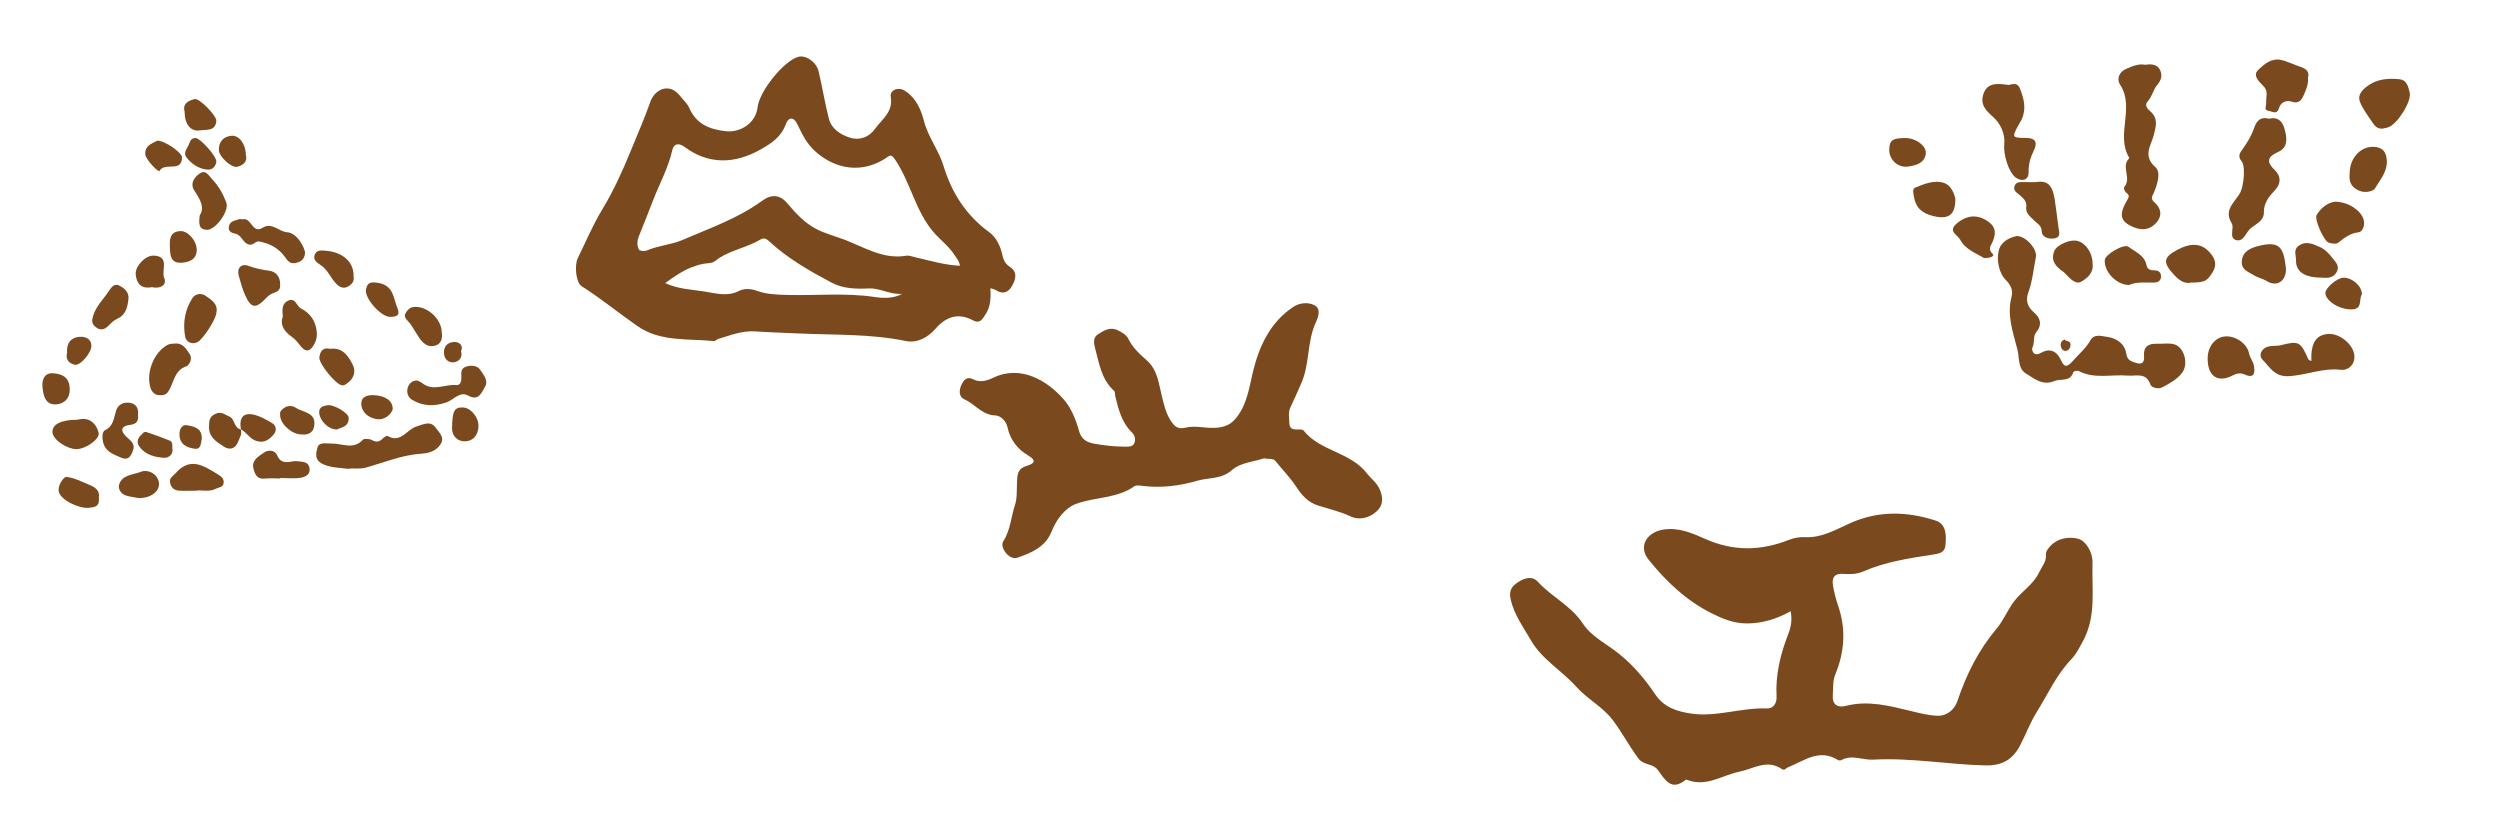 <?xml version="1.0" encoding="iso-8859-1"?>
<!-- Generator: Adobe Illustrator 16.0.0, SVG Export Plug-In . SVG Version: 6.00 Build 0)  -->
<!DOCTYPE svg PUBLIC "-//W3C//DTD SVG 1.1//EN" "http://www.w3.org/Graphics/SVG/1.1/DTD/svg11.dtd">
<svg version="1.1" id="Layer_1" xmlns="http://www.w3.org/2000/svg" xmlns:xlink="http://www.w3.org/1999/xlink" x="0px" y="0px"
	 width="401.468px" height="132.833px" viewBox="0 0 401.468 132.833" style="enable-background:new 0 0 401.468 132.833;"
	 xml:space="preserve">
<g>
	<g>
		<path style="fill:none;" d="M200.733,132.297c-66.142,0-132.284-0.006-198.426,0.036c-1.475,0.002-1.809-0.331-1.807-1.807
			C0.546,87.722,0.545,44.916,0.5,2.11C0.499,0.764,0.764,0.5,2.111,0.5c132.415,0.04,264.831,0.04,397.246,0
			c1.346,0,1.612,0.263,1.611,1.61c-0.046,42.871-0.046,85.742,0,128.612c0.001,1.347-0.265,1.612-1.611,1.611
			C333.149,132.291,266.941,132.297,200.733,132.297z M38.686,68.966c-1.166-0.21-0.917-1.695-1.896-2.094
			c-0.732-0.299-1.276-0.891-2.285-0.369c-0.936,0.485-0.896,1.105-0.94,1.888c-0.101,1.768,1.158,2.539,2.38,3.33
			c1.06,0.688,1.913,0.217,2.285-0.773c0.228-0.607,0.717-1.271,0.413-2.027c0.927,0.449,1.396,1.471,2.404,1.848
			c1.344,0.502,2.256-0.188,2.978-1.1c0.391-0.494,0.383-1.302-0.303-1.705c-0.865-0.508-1.759-1.042-2.713-1.308
			C39.135,66.133,38.352,66.972,38.686,68.966z M287.557,98.159c0.271,1.412,0.048,2.558-0.376,3.64
			c-1.271,3.242-2.076,6.56-1.889,10.072c0.059,1.098-0.541,1.939-1.568,1.897c-4.093-0.165-8.062,1.423-12.165,0.817
			c-2.271-0.335-4.333-0.982-5.76-3.101c-1.624-2.41-3.464-4.609-5.807-6.497c-1.964-1.582-4.416-2.738-5.826-4.879
			c-1.876-2.851-4.989-4.255-7.204-6.687c-0.931-1.021-2.224-0.574-3.194,0.072c-0.875,0.583-1.511,1.232-1.182,2.714
			c0.556,2.513,2.04,4.476,3.24,6.577c1.771,3.103,5.006,4.909,7.344,7.529c1.759,1.971,4.193,3.174,5.799,5.292
			c1.501,1.98,2.65,4.192,4.143,6.192c0.84,1.126,2.294,0.77,3.079,1.802c1.136,1.49,2.123,3.564,4.519,1.622
			c0.04-0.032,0.136-0.023,0.192-0.001c3.073,1.236,5.634-0.737,8.427-1.302c2.229-0.45,4.432-2.05,6.798-0.435
			c0.474,0.323,0.662-0.132,0.991-0.263c2.574-1.019,5.01-3.063,8.02-1.179c0.143,0.089,0.427,0.092,0.576,0.01
			c1.702-0.925,3.415,0.026,5.076-0.066c6.071-0.339,12.044,0.791,18.078,0.927c2.634,0.06,4.332-0.954,5.486-3.126
			c0.941-1.772,1.633-3.689,2.688-5.386c1.804-2.903,3.2-6.061,5.637-8.596c0.702-0.731,1.275-1.851,1.82-2.856
			c2.17-4.005,1.403-8.321,1.531-12.545c0.054-1.771-1.084-3.542-2.256-3.876c-1.384-0.394-3.444-0.185-4.702,1.375
			c-0.298,0.369-0.56,0.688-0.518,1.198c0.092,1.104-0.668,1.889-1.092,2.803c-0.907,1.962-2.825,3.043-4.079,4.733
			c-1.032,1.393-1.668,3.022-2.752,4.308c-2.91,3.454-4.856,7.359-6.287,11.609c-0.453,1.346-1.64,2.446-3.213,2.386
			c-1.444-0.055-2.889-0.428-4.307-0.771c-3.43-0.832-6.822-1.739-10.413-0.815c-1.147,0.295-2.194-0.05-2.086-1.678
			c0.078-1.153-0.035-2.315,0.422-3.428c1.492-3.637,1.716-7.317,0.404-11.07c-0.354-1.014-0.606-2.074-0.793-3.133
			c-0.221-1.259,0.193-2.001,1.677-1.891c1.078,0.08,2.143,0.064,3.223-0.405c3.517-1.532,7.297-2.101,11.052-2.679
			c1.066-0.165,1.984-0.274,2.104-1.5c0.154-1.575,0.162-3.417-1.579-3.976c-4.578-1.472-9.136-1.639-13.733,0.422
			c-2.269,1.017-4.561,2.383-7.22,2.239c-0.937-0.05-1.819,0.132-2.634,0.451c-4.521,1.776-8.888,1.847-13.449-0.181
			c-2.003-0.892-4.183-1.87-6.677-1.485c-2.674,0.413-4.075,2.709-2.399,4.799c2.801,3.494,6.031,6.576,10.099,8.621
			c1.818,0.914,3.618,1.674,5.793,1.651C283.141,100.088,285.359,99.37,287.557,98.159z M159.051,46.287
			c0.344,0.113,0.621,0.145,0.829,0.282c1.1,0.721,1.997,0.468,2.616-0.612c0.609-1.064,0.959-2.251-0.302-3.081
			c-0.777-0.51-1.061-1.13-1.243-1.978c-0.299-1.395-0.994-2.805-2.056-3.577c-3.737-2.72-6.064-6.342-7.372-10.657
			c-0.769-2.54-2.476-4.626-3.146-7.22c-0.481-1.864-1.274-3.697-3.013-4.835c-1.191-0.78-2.492-0.054-2.327,0.907
			c0.43,2.497-1.408,3.607-2.512,5.168c-0.994,1.405-2.565,1.911-4.086,1.413c-1.431-0.469-2.898-1.373-3.323-3
			c-0.655-2.511-1.052-5.088-1.652-7.614c-0.373-1.571-2.121-2.718-3.329-2.34c-2.381,0.746-6.183,5.543-6.47,8.05
			c-0.304,2.64-2.824,4.142-5.131,3.875c-2.687-0.31-4.735-1.167-5.866-3.768c-0.296-0.682-0.927-1.218-1.396-1.827
			c-1.79-2.326-4.134-1.116-4.833,0.87c-0.962,2.73-2.12,5.36-3.211,8.03c-1.315,3.219-2.735,6.331-4.543,9.311
			c-1.494,2.461-2.608,5.153-3.89,7.743c-0.588,1.189-0.295,3.961,0.587,4.521c3.131,1.985,5.99,4.351,9.028,6.451
			c3.646,2.519,8.078,1.96,12.235,2.373c0.211,0.021,0.437-0.26,0.675-0.332c1.952-0.591,3.845-1.365,5.973-1.22
			c2.327,0.158,4.665,0.223,6.991,0.331c5.731,0.265,11.475,0.038,17.158,1.21c1.821,0.376,3.529-0.528,4.774-1.957
			c1.707-1.96,3.662-2.626,6.045-1.351c1.127,0.604,1.511-0.25,1.973-0.923C159.106,49.261,159.122,47.79,159.051,46.287z
			 M203.006,73.598c0.754,0.208,1.377-0.11,1.845,0.478c1.1,1.377,2.359,2.646,3.317,4.112c0.909,1.393,1.887,2.5,3.538,3.011
			c1.746,0.539,3.524,0.963,5.211,1.743c1.455,0.674,3.018,0.199,4.143-0.814c1.065-0.959,1.128-2.225,0.442-3.662
			c-0.495-1.04-1.354-1.609-1.971-2.416c-2.659-3.481-7.554-3.554-10.216-6.934c-0.066-0.086-0.232-0.116-0.357-0.129
			c-0.791-0.08-1.867,0.276-1.907-1.048c-0.024-0.831-0.213-1.689,0.166-2.508c0.608-1.313,1.215-2.629,1.787-3.958
			c1.337-3.104,0.867-6.636,2.317-9.731c0.408-0.871,0.846-2.172-0.254-2.732c-1.015-0.517-2.372-0.388-3.396,0.29
			c-3.672,2.431-5.435,6.257-6.425,10.248c-0.657,2.651-0.924,5.298-2.707,7.536c-0.777,0.976-1.558,1.391-2.824,1.573
			c-1.804,0.261-3.578-0.396-5.296,0.016c-1.155,0.277-1.698-0.062-2.306-0.942c-0.854-1.238-1.174-2.647-1.523-4.043
			c-0.515-2.058-0.689-4.261-2.404-5.786c-1.167-1.038-2.303-2.044-3.003-3.504c-0.286-0.597-0.958-0.99-1.623-1.326
			c-1.276-0.645-2.289,0.003-3.225,0.608c-0.807,0.522-0.733,1.311-0.46,2.322c0.659,2.434,1.001,4.942,3.021,6.761
			c0.187,0.169,0.132,0.598,0.206,0.902c0.509,2.096,1.042,4.193,2.651,5.771c0.492,0.481,0.613,1.022,0.449,1.595
			c-0.197,0.688-0.819,0.706-1.437,0.706c-1.718,0-3.378-0.185-5.089-0.486c-1.59-0.279-2.135-1.099-2.398-2.038
			c-0.544-1.938-1.284-3.768-2.594-5.226c-2.55-2.838-6.767-5.442-11.167-3.326c-0.942,0.454-2.116,0.833-3.176,0.277
			c-1.133-0.595-1.631,0.187-1.959,0.895c-0.361,0.779-0.484,1.853,0.491,2.299c1.705,0.777,2.846,2.537,5.016,2.593
			c0.751,0.02,1.675,0.836,1.902,1.905c0.419,1.974,1.615,3.523,3.263,4.483c1.745,1.016,0.673,1.433-0.226,1.718
			c-1.155,0.367-1.424,1.049-1.492,2.146c-0.084,1.369,0.023,3.033-0.318,4.034c-0.659,1.933-0.732,4.087-1.896,5.895
			c-0.667,1.037,0.985,3.083,2.2,2.672c2.271-0.769,4.548-1.706,5.549-4.225c0.777-1.953,2.154-3.767,3.92-4.428
			c3.028-1.134,6.53-0.831,9.362-2.828c0.313-0.221,0.902-0.121,1.35-0.065c3,0.373,5.948-0.006,8.805-0.84
			c1.839-0.537,3.825-0.182,5.567-1.734C199.175,74.297,201.369,74.145,203.006,73.598z M323.862,37.898
			c-0.827,0.18-1.782,0.537-2.466,1.413c-0.93,1.191-0.682,4.253,0.658,5.59c0.834,0.832,1.26,1.708,0.976,2.763
			c-0.801,2.981,0.272,5.798,0.961,8.545c0.306,1.22,0.03,3.002,1.365,3.787c1.348,0.792,2.603,2.003,4.56,1.191
			c1.037-0.43,2.518,0.221,3.04-1.426c0.046-0.145,0.652-0.29,0.863-0.178c2.521,1.325,5.23,0.515,7.843,0.737
			c1.363,0.115,2.982-0.588,3.679,1.468c0.143,0.423,1.205,0.796,1.927,0.4c1.175-0.646,2.404-1.272,3.205-2.395
			c0.966-1.354,0.311-3.96-1.221-4.466c-0.89-0.294-1.943-0.081-2.923-0.121c-1.363-0.057-2.141,0.522-2.024,1.944
			c0.107,1.314-0.519,1.408-1.526,1.059c-0.722-0.249-1.184-0.459-1.338-1.468c-0.244-1.582-1.604-2.463-3.143-2.654
			c-0.861-0.106-1.979-0.54-2.634,0.617c-0.727,1.286-1.882,2.208-2.812,3.288c-1.207,1.399-1.533,0.563-1.949-0.281
			c-0.732-1.487-1.875-1.772-3.151-1.046c-1.296,0.736-1.527-0.583-1.372-0.866c0.442-0.811-0.003-1.731,0.689-2.554
			c0.751-0.893,0.775-2.025-0.391-3.026c-0.891-0.764-1.515-1.739-0.954-3.253c0.667-1.8,0.841-3.785,1.212-5.692
			C327.177,40.029,325.386,37.928,323.862,37.898z M344.513,10.401c-1.084-0.205-2.079,0.224-3.082,0.661
			c-1.199,0.524-1.521,1.697-0.977,2.524c2.436,3.708-0.749,8.047,1.461,11.723c0.023,0.037-0.011,0.138-0.05,0.179
			c-1.261,1.322,0.442,3.101-0.691,4.477c-0.201,0.245-0.021,0.751,0.346,1.03c0.564,0.427,0.29,0.765-0.007,1.287
			c-1.303,2.285-1.009,3.375,1.277,4.264c1.223,0.476,2.486,0.379,3.516-0.808c1.056-1.217,0.597-2.41-0.241-3.154
			c-0.82-0.729-0.453-0.977-0.158-1.689c0.54-1.305,1.163-3.24,0.219-4.057c-2.095-1.812-0.648-3.558-0.258-5.125
			c0.374-1.501,0.737-2.674-0.53-3.813c-0.506-0.454-1.021-0.97-0.415-1.646c0.705-0.784,0.865-1.877,1.514-2.633
			c0.643-0.75,0.826-1.512,0.474-2.313C346.474,10.32,345.52,10.252,344.513,10.401z M364.345,19.064
			c-1.255-0.365-1.953,0.292-2.326,1.397c-0.431,1.277-1.104,2.396-1.886,3.491c-0.347,0.486-0.872,1.116-0.192,1.907
			c0.735,0.855,0.338,3.974-0.136,4.961c-0.749,1.559-2.812,2.772-1.43,5.019c0.497,0.809-0.548,2.395,0.759,2.729
			c1.182,0.302,1.529-1.296,2.344-1.946c0.864-0.69,2.09-1.16,2.073-2.54c-0.017-1.43,0.781-2.491,1.657-3.396
			c1.192-1.233,1.084-2.427,0.029-3.441c-1.471-1.414-0.901-2.159,0.594-2.835c1.511-0.683,1.444-1.983,1.154-3.263
			C366.682,19.812,366.102,18.66,364.345,19.064z M55.857,75.288c0.968-0.148,1.925,0.08,2.906-0.196
			c2.96-0.831,5.815-2.044,8.958-2.237c1.102-0.068,2.33-0.404,3.037-1.527c0.707-1.124-0.255-1.854-0.732-2.567
			c-0.87-1.301-2.057-0.601-3.192-0.251c-1.528,0.47-2.471,2.727-4.577,1.506c-0.146-0.085-0.6,0.207-0.811,0.421
			c-0.531,0.542-1.005,0.62-1.711,0.236c-0.402-0.218-1.253-0.283-1.483-0.033c-1.516,1.652-3.359,0.546-5.002,0.591
			c-0.931,0.025-2.03-0.307-2.272,0.671c-0.226,0.911-0.598,2.089,1.177,2.759C53.449,75.148,54.629,75.102,55.857,75.288z
			 M322.308,13.605c-1.802-0.246-3.243-0.24-3.802,1.516c-0.53,1.668,0.353,2.592,1.597,3.691c1.152,1.019,1.945,2.724,1.756,4.392
			c-0.168,1.482,0.662,4.502,1.888,5.344c1.021,0.702,2.049,0.323,2.021-0.875c-0.03-1.265,0.275-2.36,0.821-3.465
			c0.623-1.259,0.397-2.041-1.246-2.056c-2.285-0.021-2.285-0.072-1.145-2.173c0.15-0.277,0.338-0.536,0.467-0.822
			c0.775-1.715,0.357-3.355-0.313-4.986C323.836,12.919,322.749,13.825,322.308,13.605z M371.171,57.985
			c-0.184-0.103-0.426-0.152-0.481-0.281c-1.239-2.861-1.54-3.002-4.433-2.266c-0.616,0.158-1.299,0.051-1.923,0.192
			c-1.228,0.277-1.67,1.469-0.997,2.138c1.114,1.107,1.87,2.727,4.084,2.642c2.877-0.11,5.562-1.386,8.514-1.022
			c1.07,0.132,2.206-0.741,2.155-2.162c-0.067-1.886-2.4-3.784-4.301-3.591C371.868,53.83,371.082,55.116,371.171,57.985z
			 M370.635,12.488c0.255-0.896-0.215-1.428-1.15-1.731c-1.077-0.349-2.104-0.89-3.2-1.132c-1.553-0.343-2.759,0.742-3.679,1.644
			c-0.912,0.895,0.24,1.904,0.896,2.583c0.833,0.861,0.344,1.798,0.417,2.684c0.042,0.518-0.476,1.161,0.47,1.287
			c0.576,0.077,1.256,0.684,1.611-0.508c0.241-0.811,1.076-1.319,2.053-0.979c0.904,0.315,1.456-0.1,1.792-0.837
			C370.259,14.583,370.719,13.662,370.635,12.488z M382.698,20.642c0.308-0.077,0.627-0.123,0.92-0.237
			c1.408-0.552,3.729-4.173,3.341-5.579c-0.22-0.795-0.362-1.963-1.645-2.1c-1.703-0.182-3.438-0.042-4.817,0.879
			c-0.803,0.536-2.049,1.458-1.501,2.79c0.496,1.204,1.32,2.282,2.058,3.375C381.42,20.312,381.915,20.771,382.698,20.642z
			 M66.974,61.104c-0.825-0.004-1.291,0.53-1.484,1.12c-0.25,0.764,0.014,1.591,0.72,2.004c1.737,1.014,3.488,1.064,5.474,0.393
			c1.146-0.387,2.15-1.837,3.471-1.107c1.754,0.968,2.16-0.481,2.714-1.372c0.644-1.035-0.261-2.002-0.781-2.788
			c-0.359-0.542-1.226-0.755-2.095-0.521c-1.122,0.301-0.901,1.103-0.899,1.845c0.001,0.59-0.218,1.219-0.77,1.16
			c-1.843-0.195-3.776,1.108-5.541-0.33C67.544,61.314,67.221,61.224,66.974,61.104z M326.829,29.249
			c-0.784,0-1.242,0.006-1.7-0.001c-0.65-0.01-1.391-0.111-1.636,0.685c-0.201,0.655,0.293,0.943,0.787,1.35
			c0.528,0.435,1.24,1.028,1.114,1.884c-0.165,1.129,0.671,1.611,1.277,2.255c0.486,0.515,1.175,0.73,1.203,1.752
			c0.023,0.848,0.995,1.264,1.969,1.123c1.169-0.169,0.819-1.075,0.732-1.699c-0.217-1.556-0.39-3.146-0.632-4.676
			C329.552,29.448,328.569,28.967,326.829,29.249z M354.519,57.569c0.001,2.858,1.624,3.971,4.024,2.722
			c0.673-0.351,1.231-0.458,1.98-0.129c1.577,0.692,1.603-0.422,1.422-1.458c-0.117-0.667-0.628-1.207-0.769-1.93
			c-0.313-1.622-2.218-2.901-3.881-2.745C355.695,54.179,354.519,55.68,354.519,57.569z M351.924,45.375
			c2.215,0.001,2.573-0.298,3.435-1.737c0.891-1.484-0.021-2.66-0.811-3.414c-1.358-1.298-3.091-1.056-4.76-0.18
			c-2.437,1.279-2.543,2.086-0.576,4.186C350.037,45.11,350.885,45.615,351.924,45.375z M48.964,40.381
			c-0.416-1.508-1.624-2.999-2.808-3.077c-1.396-0.091-2.478-1.677-3.973-0.733c-1.702,1.075-1.811-1.779-3.27-1.345
			c-0.107,0.032-0.266-0.098-0.369-0.062c-0.705,0.243-1.623,0.282-1.787,1.208c-0.147,0.83,0.439,1.035,1.179,1.198
			c0.43,0.095,0.805,0.618,1.118,1.017c0.511,0.65,1.129,0.977,1.815,0.449c0.587-0.451,0.975-0.21,1.568-0.057
			c1.539,0.398,2.71,1.352,3.506,2.546c0.619,0.93,1.293,0.809,1.943,0.593C48.557,41.896,49.067,41.295,48.964,40.381z
			 M374.999,32.386c-1.072,0.121-2.252,0.898-2.97,2.136c-0.429,0.738,1.196,4.218,1.938,4.445c0.473,0.146,1.189,0.267,1.501,0.022
			c1.008-0.791,1.914-1.533,3.315-1.695c0.587-0.068,1.086-1.117,0.764-2.098C379.086,33.793,377.18,32.432,374.999,32.386z
			 M341.895,45.771c1.167-0.544,2.599-0.38,4.012-0.394c0.589-0.006,1.039-0.223,1.113-0.832c0.087-0.707-0.291-1.125-1.009-1.126
			c-0.644-0.001-1.168-0.125-1.314-0.85c-0.323-1.592-1.791-2.108-2.873-2.931c-0.741-0.564-3.752,1.206-3.821,2.116
			C337.863,43.603,339.826,45.735,341.895,45.771z M28.095,55.163c-0.38,0.059-0.808,0.025-1.132,0.192
			c-2.222,1.139-3.576,4.488-2.793,6.929c0.201,0.626,0.641,1.147,1.386,1.172c0.616,0.021,1.094,0.047,1.557-0.716
			c0.825-1.361,0.892-3.322,2.872-3.936c0.23-0.071,1.054-1.063,0.469-1.95C29.873,55.973,29.365,55.077,28.095,55.163z
			 M377.331,27.794c-0.095,1.035-0.054,2.098,1.423,2.788c1.113,0.521,2.397,0.098,2.641-0.323c0.824-1.421,2.06-2.708,1.886-4.651
			c-0.146-1.651-1.166-2.064-2.379-2.023C378.905,23.654,377.334,25.542,377.331,27.794z M367.104,43.203
			c-0.371-3.306-0.846-4.68-4.6-3.652c-1.013,0.277-2.356,0.772-2.492,2.33c-0.128,1.471,1.027,1.748,1.935,2.322
			c0.645,0.409,1.387,0.516,2.06,0.931C365.646,46.147,367.106,45.152,367.104,43.203z M32.078,34.569
			c-0.167,1.373-0.188,2.251,1.097,2.342c1.398,0.1,3.685-3.027,3.168-4.386c-0.524-1.379-1.238-2.672-2.27-3.731
			c-0.532-0.546-1.012-1.649-2.043-0.908c-0.918,0.659-1.545,1.641-0.791,2.771C32.154,32.027,32.911,33.353,32.078,34.569z
			 M22.161,66.599c0.137-0.998-0.318-1.749-1.237-1.9c-0.972-0.16-1.924,0.143-2.287,1.268c-0.375,1.165-0.388,2.477-1.792,3.131
			c-0.334,0.155-0.479,0.897-0.343,1.659c0.311,1.741,1.547,2.11,2.812,2.688c1.332,0.608,1.727-0.198,2.065-1.19
			c0.374-1.095-0.604-1.622-1.131-2.156c-1.142-1.159-0.528-1.727,0.57-1.856C21.98,68.104,22.264,67.59,22.161,66.599z
			 M336.033,42.25c0.005-1.56-1.039-3.15-2.326-3.542c-1.165-0.354-3.413,0.542-3.841,1.668c-0.585,1.54,0.336,2.5,1.513,3.298
			c0.158,0.107,0.279,0.272,0.417,0.411c0.68,0.685,1.525,1.648,2.411,1.152C335.21,44.677,336.28,43.761,336.033,42.25z
			 M318.615,41.448c1.312-0.023,1.714-0.382,1.334-0.735c-0.743-0.693-0.214-1.325,0.004-1.812c0.562-1.262,0.642-2.336-0.555-3.234
			c-1.744-1.309-3.555-1.168-5.193,0.247c-1.456,1.256,0.156,1.793,0.561,2.555C315.654,40.143,317.416,40.677,318.615,41.448z
			 M313.998,31.858c-0.191-0.784-0.663-2.09-1.82-2.482c-1.552-0.526-3.165,0.164-4.642,0.76c-0.467,0.188-0.269,0.983-0.183,1.469
			c0.313,1.783,1.308,2.669,3.196,3.112C312.81,35.247,314.056,34.631,313.998,31.858z M34.755,50.16
			c0.288-1.407-0.893-2.05-1.776-2.68c-0.561-0.399-1.568-0.402-2.09,0.408c-1.224,1.901-1.554,4.039-1.149,6.205
			c0.134,0.718,0.96,1.304,1.945,0.864C32.555,54.568,34.766,51.181,34.755,50.16z M45.42,50.839
			c-0.527,1.362,0.28,2.439,1.454,3.267c0.53,0.374,0.908,0.823,1.275,1.314c0.943,1.264,1.675,1.084,2.375-0.259
			c0.352-0.675,0.421-1.34,0.325-2.044c-0.225-1.64-1.006-2.804-2.557-3.612c-0.664-0.346-0.819-1.74-2-1.236
			C45.292,48.696,45.288,49.679,45.42,50.839z M44.986,45.761c0.063-1.33-0.695-2.144-1.742-2.287
			c-1.151-0.157-2.215-0.357-3.321-0.774c-1.235-0.466-1.926,0.426-1.579,1.608c0.296,1.008,0.568,2.064,0.983,3.008
			c1.011,2.295,1.763,2.318,3.489,0.462c0.334-0.359,0.819-0.641,1.288-0.796C44.786,46.755,45.024,46.337,44.986,45.761z
			 M372.844,44.588c0.72,0.033,1.821,0.206,2.424-0.959c0.497-0.959-0.267-1.616-0.732-2.226c-0.529-0.692-1.218-1.408-1.996-1.729
			c-1.001-0.415-2.082-1.042-3.288-0.286c-1.053,0.662-0.519,1.62-0.538,2.417C368.67,43.625,370.07,44.585,372.844,44.588z
			 M31.424,78.802c0.946-0.172,2.106,0.271,3.244-0.317c0.501-0.259,1.177-0.202,1.248-0.945c0.075-0.781-0.542-1.133-1.088-1.462
			c-2.179-1.314-4.304-2.742-6.637-0.081c-0.417,0.476-0.996,0.729-0.892,1.438c0.114,0.775,0.604,1.295,1.4,1.354
			C29.542,78.85,30.393,78.802,31.424,78.802z M45.028,76.839c0-0.026,0-0.054,0-0.081c1.11,0,2.248,0.146,3.32-0.055
			c0.657-0.122,1.555-0.496,1.35-1.576c-0.17-0.895-0.904-0.943-1.586-1.03c-0.386-0.05-0.795-0.068-1.176,0.002
			c-1.052,0.193-1.923,0.271-2.454-1.023c-0.36-0.88-1.505-0.819-2.061-0.418c-0.825,0.596-2.06,1.199-1.725,2.565
			c0.206,0.838,0.517,1.765,1.778,1.634C43.318,76.769,44.177,76.839,45.028,76.839z M12.48,67.4c-2.72,0-4.128,0.766-4.055,2.031
			c0.066,1.144,2.223,2.656,3.833,2.688c1.469,0.029,3.843-1.631,3.577-2.63C15.345,67.65,14.031,66.963,12.48,67.4z M20.62,48.09
			c0.159-1.218-0.699-1.85-1.529-2.259c-0.796-0.393-1.328,0.477-1.685,1.015c-0.828,1.246-1.945,2.277-2.428,3.809
			c-0.265,0.841-0.278,1.307,0.347,1.832c0.729,0.612,1.392,0.498,2.047-0.138c0.454-0.441,0.859-0.902,1.495-1.179
			C20.173,50.602,20.471,49.361,20.62,48.09z M70.94,53.423c0.006-2.247-2.458-4.385-4.532-4.12
			c-0.679,0.086-1.038,0.563-1.31,1.048c-0.235,0.42,0.034,0.845,0.398,1.196c0.545,0.527,0.87,1.229,1.273,1.839
			c0.65,0.983,1.347,2.441,2.926,2.166C70.854,55.35,71.087,54.341,70.94,53.423z M15.876,79.914
			c0.192-1.147-0.602-1.681-1.54-2.062c-1.207-0.491-2.415-1.138-3.668-1.264c-0.394-0.04-1.355,1.203-1.252,2.21
			c0.154,1.505,3.356,2.911,4.826,2.752c0.821-0.089,1.73-0.148,1.635-1.369C15.872,80.116,15.876,80.051,15.876,79.914z
			 M56.779,44.403c0.095-2.249-1.681-3.911-4.408-4.13c-0.685-0.055-1.516-0.214-1.839,0.651c-0.286,0.766,0.346,1.261,0.861,1.575
			c1.191,0.726,1.644,2.027,2.526,2.986c0.543,0.589,1.159,0.922,1.869,0.576C56.428,45.749,56.948,45.207,56.779,44.403z
			 M53.035,56.018c-1.093-0.277-1.622,0.307-1.751,1.359c-0.123,0.997,2.654,4.398,3.646,4.509c0.358,0.04,0.583-0.167,0.855-0.358
			c1.069-0.75,1.37-1.915,0.88-2.9C55.976,57.239,55.092,55.759,53.035,56.018z M379.301,47.268
			c-0.033-1.372-1.537-2.659-2.933-2.675c-1.03-0.012-3.013,1.68-2.943,2.512c0.106,1.297,2.471,2.749,4.456,2.564
			C379.446,49.523,378.76,47.929,379.301,47.268z M306.028,22.169c-2.128-0.005-2.61,0.341-2.641,1.898
			c-0.028,1.518,1.366,2.913,2.991,2.682c1.201-0.171,2.646-0.469,2.875-2.034C309.437,23.469,307.687,22.173,306.028,22.169z
			 M22.269,79.986c2.332,0.036,3.917-1.548,3.007-3.205c-0.544-0.993-1.802-1.365-2.624-1.028c-1.25,0.515-3.053,0.438-3.536,2.11
			c-0.171,0.593,0.275,1.398,0.991,1.667C20.748,79.771,21.458,79.824,22.269,79.986z M25.258,22.588
			c-0.899,0.494-2.053,0.788-1.915,2.246c0.076,0.802,2.111,2.928,2.284,2.612c0.812-1.491,3.533,0.336,3.605-2.139
			C29.256,24.472,26.361,22.534,25.258,22.588z M24.403,46.112c1.204,0.309,2.49-0.265,1.962-1.484
			c-0.51-1.177,0.995-3.507-1.723-3.58c-1.295-0.035-2.987,1.698-2.848,3.044C21.945,45.538,22.662,46.45,24.403,46.112z
			 M62.598,50.881c1.249,0.022,1.686-0.341,1.205-1.456c-0.661-1.532-0.541-3.579-3.09-4.003c-1.335-0.223-1.732,0.056-1.938,1.042
			C58.482,47.869,61.143,50.854,62.598,50.881z M29.642,17.894c0.005,2.038,0.948,3.276,2.46,3.044
			c0.981-0.15,2.494,0.196,2.641-1.51c0.072-0.831-2.732-3.698-3.478-3.518C30.201,16.165,29.297,16.671,29.642,17.894z
			 M48.38,69.761c1.01,0.115,1.919-0.181,2.086-1.39c0.303-2.193-1.827-2.12-2.958-2.889c-0.77-0.522-1.806-0.318-2.442,0.566
			c-0.129,0.18-0.096,0.506-0.074,0.76C45.107,68.18,46.88,69.754,48.38,69.761z M74.337,65.434c-1.362-0.033-1.715,0.5-1.741,3.394
			c-0.011,1.222,0.935,2.101,2.1,2.048c1.361-0.061,2.12-1.065,2.14-2.483C76.857,66.969,75.572,65.463,74.337,65.434z
			 M6.807,62.028c0.127,1.371,0.406,2.916,2.033,2.916c1.158,0,2.37-0.683,2.359-2.424c-0.012-1.795-1.023-2.412-2.483-2.567
			C7.286,59.8,6.757,60.684,6.807,62.028z M29.009,37.107c-1.621,0.06-1.782,1.145-1.734,2.431c0.048,1.34,0.031,2.786,1.916,2.651
			c1.143-0.081,2.353-0.482,2.402-1.98C31.641,38.721,30.232,37.097,29.009,37.107z M39.477,24.845
			c-0.013-1.721-1.104-3.168-2.332-3.04c-1.302,0.137-2.025,0.958-1.999,2.336c0.019,0.95,1.981,2.854,2.938,2.639
			C39.078,26.557,39.806,25.905,39.477,24.845z M34.749,25.981c0.018-0.941-2.586-3.755-3.277-3.809
			c-0.551-0.042-0.879,0.275-1.02,0.722c-0.247,0.78-1.119,1.566-0.512,2.37c0.817,1.083,2.001,1.862,3.387,1.976
			C34.188,27.312,34.659,26.604,34.749,25.981z M27.671,72.017c0.016-0.52,0.08-1.061-0.424-1.266
			c-1.223-0.499-2.466-0.953-3.722-1.361c-0.427-0.14-0.677,0.303-0.955,0.566c-0.563,0.532-0.593,1.192-0.188,1.758
			c0.962,1.341,2.492,1.71,3.982,1.806C26.979,73.559,27.898,73.034,27.671,72.017z M63.062,65.751
			c0.056-1.382-1.173-2.198-2.977-2.29c-1.093-0.056-2.117,0.246-2.062,1.44c0.066,1.426,1.316,2.263,2.541,2.416
			C61.649,67.454,62.695,66.741,63.062,65.751z M54.089,68.968c0.756-0.351,1.969-0.428,1.903-1.902
			c-0.032-0.719-2.375-2.166-3.424-1.985c-0.618,0.106-1.409,0.251-1.303,1.279C51.388,67.577,52.766,69.001,54.089,68.968z
			 M10.774,56.675c-0.269,0.97,0.219,1.682,1.238,1.896c0.877,0.184,2.678-1.896,2.661-3.038c-0.018-1.196-1.058-1.505-1.872-1.449
			C11.428,54.178,10.642,55.069,10.774,56.675z M32.399,70.46c0.061-1.802-1.344-1.969-2.363-2.175
			c-0.721-0.146-1.25,0.509-1.219,1.524c0.051,1.646,1.27,2.052,2.384,2.246C32.346,72.256,32.243,71.073,32.399,70.46z
			 M74.032,56.396c0.462-0.972-0.378-1.503-1.047-1.479c-0.798,0.028-1.673,0.392-1.692,1.646c-0.017,1.133,0.748,1.654,1.444,1.632
			C73.43,58.172,74.377,57.646,74.032,56.396z M331.567,54.506c-0.459,0.196-0.714,0.518-0.635,1.027
			c0.077,0.497,0.386,0.896,0.878,0.799c0.436-0.085,0.698-0.479,0.687-1.019C332.483,54.65,331.768,54.898,331.567,54.506z"/>
		<path style="fill-rule:evenodd;clip-rule:evenodd;fill:#7B491E;" d="M287.557,98.159c-2.197,1.211-4.416,1.929-6.943,1.955
			c-2.175,0.022-3.975-0.737-5.793-1.651c-4.067-2.045-7.298-5.127-10.099-8.621c-1.676-2.09-0.274-4.386,2.399-4.799
			c2.494-0.385,4.674,0.594,6.677,1.485c4.562,2.027,8.929,1.957,13.449,0.181c0.814-0.319,1.697-0.501,2.634-0.451
			c2.659,0.144,4.951-1.223,7.22-2.239c4.598-2.061,9.155-1.894,13.733-0.422c1.741,0.559,1.733,2.4,1.579,3.976
			c-0.119,1.226-1.037,1.335-2.104,1.5c-3.755,0.578-7.535,1.146-11.052,2.679c-1.08,0.47-2.145,0.485-3.223,0.405
			c-1.483-0.11-1.897,0.632-1.677,1.891c0.187,1.059,0.438,2.119,0.793,3.133c1.312,3.753,1.088,7.434-0.404,11.07
			c-0.457,1.112-0.344,2.274-0.422,3.428c-0.108,1.628,0.938,1.973,2.086,1.678c3.591-0.924,6.983-0.017,10.413,0.815
			c1.418,0.344,2.862,0.717,4.307,0.771c1.573,0.061,2.76-1.04,3.213-2.386c1.431-4.25,3.377-8.155,6.287-11.609
			c1.084-1.285,1.72-2.915,2.752-4.308c1.254-1.69,3.172-2.771,4.079-4.733c0.424-0.914,1.184-1.698,1.092-2.803
			c-0.042-0.511,0.22-0.829,0.518-1.198c1.258-1.56,3.318-1.769,4.702-1.375c1.172,0.334,2.31,2.105,2.256,3.876
			c-0.128,4.224,0.639,8.54-1.531,12.545c-0.545,1.006-1.118,2.125-1.82,2.856c-2.437,2.535-3.833,5.692-5.637,8.596
			c-1.055,1.696-1.746,3.613-2.688,5.386c-1.154,2.172-2.853,3.186-5.486,3.126c-6.034-0.136-12.007-1.266-18.078-0.927
			c-1.661,0.093-3.374-0.858-5.076,0.066c-0.149,0.082-0.434,0.079-0.576-0.01c-3.01-1.885-5.445,0.16-8.02,1.179
			c-0.329,0.131-0.518,0.586-0.991,0.263c-2.366-1.615-4.569-0.016-6.798,0.435c-2.793,0.564-5.354,2.538-8.427,1.302
			c-0.057-0.022-0.152-0.031-0.192,0.001c-2.396,1.942-3.383-0.132-4.519-1.622c-0.785-1.032-2.239-0.676-3.079-1.802
			c-1.492-2-2.642-4.212-4.143-6.192c-1.605-2.118-4.04-3.321-5.799-5.292c-2.338-2.62-5.573-4.427-7.344-7.529
			c-1.2-2.102-2.685-4.064-3.24-6.577c-0.329-1.481,0.307-2.131,1.182-2.714c0.971-0.646,2.264-1.093,3.194-0.072
			c2.215,2.432,5.328,3.836,7.204,6.687c1.41,2.141,3.862,3.297,5.826,4.879c2.343,1.888,4.183,4.087,5.807,6.497
			c1.427,2.118,3.489,2.766,5.76,3.101c4.103,0.605,8.072-0.982,12.165-0.817c1.027,0.042,1.627-0.8,1.568-1.897
			c-0.188-3.513,0.617-6.83,1.889-10.072C287.604,100.717,287.828,99.571,287.557,98.159z"/>
		<path style="fill-rule:evenodd;clip-rule:evenodd;fill:#7B491E;" d="M159.051,46.287c0.071,1.502,0.055,2.974-0.816,4.242
			c-0.462,0.673-0.846,1.526-1.973,0.923c-2.383-1.276-4.338-0.609-6.045,1.351c-1.245,1.429-2.953,2.333-4.774,1.957
			c-5.683-1.172-11.426-0.945-17.158-1.21c-2.326-0.108-4.664-0.173-6.991-0.331c-2.128-0.145-4.021,0.629-5.973,1.22
			c-0.239,0.072-0.464,0.353-0.675,0.332c-4.158-0.413-8.59,0.146-12.235-2.373c-3.038-2.1-5.896-4.465-9.028-6.451
			c-0.883-0.56-1.176-3.332-0.587-4.521c1.282-2.589,2.396-5.281,3.89-7.743c1.809-2.979,3.228-6.092,4.543-9.311
			c1.091-2.67,2.25-5.3,3.211-8.03c0.699-1.985,3.044-3.195,4.833-0.87c0.469,0.609,1.099,1.145,1.396,1.827
			c1.131,2.602,3.18,3.458,5.866,3.768c2.308,0.266,4.828-1.236,5.131-3.875c0.288-2.507,4.089-7.304,6.47-8.05
			c1.208-0.378,2.956,0.77,3.329,2.34c0.6,2.526,0.997,5.104,1.652,7.614c0.425,1.627,1.893,2.531,3.323,3
			c1.521,0.499,3.092-0.007,4.086-1.413c1.104-1.561,2.942-2.671,2.512-5.168c-0.165-0.961,1.135-1.687,2.327-0.907
			c1.739,1.138,2.532,2.972,3.013,4.835c0.669,2.593,2.376,4.68,3.146,7.22c1.307,4.315,3.634,7.938,7.372,10.657
			c1.062,0.772,1.756,2.182,2.056,3.577c0.182,0.847,0.466,1.467,1.243,1.978c1.261,0.83,0.912,2.017,0.302,3.081
			c-0.619,1.081-1.517,1.333-2.616,0.612C159.672,46.432,159.396,46.4,159.051,46.287z M154.152,42.677
			c-0.099-0.775-0.549-1.222-0.894-1.758c-0.906-1.41-2.257-2.38-3.325-3.621c-2.894-3.361-3.677-7.843-6.08-11.502
			c-0.828-1.261-0.958-0.796-1.739-0.305c-3.757,2.362-7.928,1.741-11.196-1.187c-1.391-1.247-2.108-2.771-2.844-4.303
			c-0.708-1.478-1.528-1.032-1.857-0.122c-0.76,2.099-2.251,3.097-4.121,4.15c-4.155,2.34-8.354,2.398-12.141-0.421
			c-0.956-0.711-1.753-0.575-1.998,0.517c-0.627,2.806-2.011,5.298-3.041,7.936c-0.755,1.935-1.502,3.873-2.29,5.795
			c-0.312,0.76-0.375,1.54-0.023,2.228c0.111,0.216,0.902,0.292,1.257,0.14c1.858-0.796,3.961-0.921,5.735-1.688
			c4.36-1.885,8.913-3.455,12.806-6.303c1.521-1.112,2.885-0.964,4.062,0.445c1.318,1.576,2.722,3.082,4.53,4.047
			c1.41,0.752,3.005,1.161,4.508,1.723c3.232,1.207,6.293,3.254,10.029,2.618c0.489-0.083,0.993,0.15,1.485,0.26
			C149.363,41.85,151.685,42.571,154.152,42.677z M106.82,45.467c2.102,0.968,4.209,1.02,6.271,1.339
			c1.881,0.292,3.693,0.888,5.599-0.098c0.833-0.431,1.95-0.341,2.873-0.003c1.551,0.567,3.133,0.605,4.75,0.655
			c4.689,0.145,9.385-0.373,14.074,0.323c1.438,0.213,3.01,0.302,4.499-0.496c-1.892,0.168-3.573-0.942-5.316-0.866
			c-2.142,0.093-4.174,0.056-6.07-0.955c-3.554-1.895-7.054-3.887-10.027-6.659c-0.44-0.41-0.834-0.554-1.379-0.231
			c-2.055,1.219-4.463,1.638-6.521,2.902c-0.487,0.299-0.909,0.832-1.656,0.878C111.171,42.426,108.979,43.873,106.82,45.467z"/>
		<path style="fill-rule:evenodd;clip-rule:evenodd;fill:#7B491E;" d="M203.006,73.598c-1.637,0.547-3.831,0.699-5.129,1.857
			c-1.743,1.553-3.728,1.197-5.567,1.734c-2.857,0.834-5.805,1.213-8.805,0.84c-0.448-0.056-1.037-0.155-1.35,0.065
			c-2.832,1.997-6.333,1.694-9.362,2.828c-1.766,0.661-3.143,2.475-3.92,4.428c-1.001,2.519-3.277,3.456-5.549,4.225
			c-1.215,0.411-2.868-1.635-2.2-2.672c1.164-1.808,1.237-3.962,1.896-5.895c0.341-1.001,0.234-2.665,0.318-4.034
			c0.067-1.098,0.336-1.779,1.492-2.146c0.899-0.285,1.971-0.702,0.226-1.718c-1.648-0.96-2.844-2.51-3.263-4.483
			c-0.228-1.068-1.151-1.885-1.902-1.905c-2.169-0.057-3.311-1.816-5.016-2.593c-0.976-0.446-0.852-1.52-0.491-2.299
			c0.328-0.708,0.826-1.49,1.959-0.895c1.06,0.556,2.233,0.177,3.176-0.277c4.401-2.117,8.618,0.488,11.167,3.326
			c1.311,1.458,2.05,3.288,2.594,5.226c0.263,0.939,0.808,1.759,2.398,2.038c1.711,0.302,3.371,0.486,5.089,0.486
			c0.618,0,1.24-0.018,1.437-0.706c0.164-0.572,0.042-1.113-0.449-1.595c-1.609-1.577-2.143-3.674-2.651-5.771
			c-0.074-0.304-0.019-0.733-0.206-0.902c-2.02-1.819-2.362-4.328-3.021-6.761c-0.273-1.011-0.347-1.8,0.46-2.322
			c0.936-0.605,1.948-1.253,3.225-0.608c0.665,0.336,1.337,0.729,1.623,1.326c0.7,1.459,1.836,2.466,3.003,3.504
			c1.714,1.525,1.889,3.728,2.404,5.786c0.349,1.396,0.669,2.805,1.523,4.043c0.608,0.881,1.151,1.22,2.306,0.942
			c1.718-0.412,3.492,0.245,5.296-0.016c1.266-0.183,2.046-0.598,2.824-1.573c1.783-2.238,2.05-4.885,2.707-7.536
			c0.99-3.991,2.753-7.816,6.425-10.248c1.023-0.678,2.381-0.807,3.396-0.29c1.1,0.561,0.662,1.861,0.254,2.732
			c-1.45,3.096-0.98,6.628-2.317,9.731c-0.572,1.33-1.179,2.645-1.787,3.958c-0.379,0.819-0.19,1.677-0.166,2.508
			c0.04,1.324,1.116,0.968,1.907,1.048c0.125,0.013,0.291,0.043,0.357,0.129c2.662,3.38,7.557,3.452,10.216,6.934
			c0.616,0.807,1.476,1.376,1.971,2.416c0.686,1.438,0.623,2.703-0.442,3.662c-1.125,1.014-2.688,1.488-4.143,0.814
			c-1.687-0.78-3.465-1.204-5.211-1.743c-1.651-0.511-2.629-1.618-3.538-3.011c-0.958-1.467-2.218-2.735-3.317-4.112
			C204.383,73.487,203.76,73.806,203.006,73.598z"/>
		<path style="fill-rule:evenodd;clip-rule:evenodd;fill:#7B491E;" d="M323.862,37.898c1.523,0.03,3.314,2.131,3.073,3.373
			c-0.371,1.908-0.545,3.892-1.212,5.692c-0.561,1.514,0.063,2.489,0.954,3.253c1.166,1.001,1.142,2.133,0.391,3.026
			c-0.692,0.823-0.247,1.744-0.689,2.554c-0.155,0.283,0.076,1.602,1.372,0.866c1.276-0.726,2.419-0.44,3.151,1.046
			c0.416,0.844,0.742,1.681,1.949,0.281c0.931-1.08,2.086-2.002,2.812-3.288c0.654-1.156,1.772-0.723,2.634-0.617
			c1.539,0.191,2.898,1.073,3.143,2.654c0.154,1.009,0.616,1.219,1.338,1.468c1.008,0.349,1.634,0.255,1.526-1.059
			c-0.116-1.422,0.661-2.001,2.024-1.944c0.979,0.041,2.033-0.173,2.923,0.121c1.531,0.506,2.187,3.113,1.221,4.466
			c-0.801,1.123-2.03,1.749-3.205,2.395c-0.722,0.396-1.784,0.023-1.927-0.4c-0.696-2.056-2.315-1.353-3.679-1.468
			c-2.612-0.222-5.321,0.588-7.843-0.737c-0.211-0.111-0.817,0.033-0.863,0.178c-0.522,1.646-2.003,0.996-3.04,1.426
			c-1.957,0.812-3.212-0.399-4.56-1.191c-1.335-0.785-1.06-2.567-1.365-3.787c-0.688-2.747-1.762-5.564-0.961-8.545
			c0.284-1.055-0.142-1.931-0.976-2.763c-1.34-1.336-1.588-4.398-0.658-5.59C322.08,38.435,323.035,38.078,323.862,37.898z"/>
		<path style="fill-rule:evenodd;clip-rule:evenodd;fill:#7B491E;" d="M344.513,10.401c1.007-0.149,1.961-0.081,2.396,0.906
			c0.353,0.802,0.169,1.564-0.474,2.313c-0.648,0.756-0.809,1.849-1.514,2.633c-0.606,0.676-0.091,1.193,0.415,1.646
			c1.268,1.139,0.904,2.312,0.53,3.813c-0.391,1.566-1.837,3.312,0.258,5.125c0.944,0.817,0.321,2.752-0.219,4.057
			c-0.295,0.712-0.662,0.96,0.158,1.689c0.838,0.744,1.297,1.937,0.241,3.154c-1.029,1.187-2.293,1.284-3.516,0.808
			c-2.286-0.889-2.58-1.979-1.277-4.264c0.297-0.522,0.571-0.86,0.007-1.287c-0.366-0.278-0.547-0.785-0.346-1.03
			c1.134-1.376-0.569-3.155,0.691-4.477c0.039-0.042,0.073-0.142,0.05-0.179c-2.21-3.676,0.975-8.015-1.461-11.723
			c-0.544-0.827-0.223-2,0.977-2.524C342.434,10.625,343.429,10.196,344.513,10.401z"/>
		<path style="fill-rule:evenodd;clip-rule:evenodd;fill:#7B491E;" d="M364.345,19.064c1.757-0.404,2.337,0.747,2.641,2.081
			c0.29,1.28,0.356,2.58-1.154,3.263c-1.495,0.676-2.064,1.422-0.594,2.835c1.055,1.014,1.163,2.208-0.029,3.441
			c-0.876,0.905-1.674,1.967-1.657,3.396c0.017,1.38-1.209,1.85-2.073,2.54c-0.814,0.65-1.162,2.248-2.344,1.946
			c-1.307-0.334-0.262-1.92-0.759-2.729c-1.382-2.247,0.681-3.46,1.43-5.019c0.474-0.987,0.871-4.106,0.136-4.961
			c-0.68-0.791-0.154-1.421,0.192-1.907c0.781-1.095,1.455-2.213,1.886-3.491C362.392,19.357,363.09,18.699,364.345,19.064z"/>
		<path style="fill-rule:evenodd;clip-rule:evenodd;fill:#7B491E;" d="M55.857,75.288c-1.228-0.187-2.408-0.14-3.703-0.629
			c-1.775-0.67-1.403-1.848-1.177-2.759c0.242-0.978,1.341-0.646,2.272-0.671c1.643-0.045,3.487,1.062,5.002-0.591
			c0.23-0.25,1.081-0.185,1.483,0.033c0.706,0.384,1.181,0.306,1.711-0.236c0.21-0.214,0.665-0.506,0.811-0.421
			c2.106,1.221,3.049-1.036,4.577-1.506c1.135-0.35,2.322-1.05,3.192,0.251c0.478,0.714,1.439,1.443,0.732,2.567
			c-0.707,1.123-1.935,1.459-3.037,1.527c-3.142,0.193-5.998,1.406-8.958,2.237C57.782,75.368,56.825,75.14,55.857,75.288z"/>
		<path style="fill-rule:evenodd;clip-rule:evenodd;fill:#7B491E;" d="M322.308,13.605c0.441,0.219,1.528-0.686,2.043,0.565
			c0.671,1.631,1.089,3.271,0.313,4.986c-0.129,0.286-0.316,0.545-0.467,0.822c-1.141,2.102-1.141,2.152,1.145,2.173
			c1.644,0.015,1.869,0.797,1.246,2.056c-0.546,1.105-0.852,2.2-0.821,3.465c0.028,1.199-0.999,1.578-2.021,0.875
			c-1.226-0.842-2.056-3.862-1.888-5.344c0.189-1.668-0.604-3.373-1.756-4.392c-1.244-1.099-2.127-2.023-1.597-3.691
			C319.064,13.366,320.506,13.359,322.308,13.605z"/>
		<path style="fill-rule:evenodd;clip-rule:evenodd;fill:#7B491E;" d="M371.171,57.985c-0.089-2.869,0.697-4.155,2.618-4.35
			c1.9-0.193,4.233,1.706,4.301,3.591c0.051,1.421-1.085,2.294-2.155,2.162c-2.951-0.364-5.637,0.912-8.514,1.022
			c-2.214,0.084-2.97-1.535-4.084-2.642c-0.673-0.668-0.23-1.86,0.997-2.138c0.624-0.141,1.307-0.035,1.923-0.192
			c2.893-0.737,3.193-0.596,4.433,2.266C370.745,57.833,370.987,57.882,371.171,57.985z"/>
		<path style="fill-rule:evenodd;clip-rule:evenodd;fill:#7B491E;" d="M370.635,12.488c0.084,1.174-0.376,2.095-0.791,3.01
			c-0.336,0.737-0.888,1.152-1.792,0.837c-0.977-0.34-1.812,0.167-2.053,0.979c-0.355,1.191-1.035,0.584-1.611,0.508
			c-0.945-0.125-0.428-0.769-0.47-1.287c-0.073-0.886,0.416-1.823-0.417-2.684c-0.655-0.679-1.808-1.688-0.896-2.583
			c0.92-0.902,2.126-1.987,3.679-1.644c1.097,0.242,2.123,0.784,3.2,1.132C370.42,11.06,370.89,11.591,370.635,12.488z"/>
		<path style="fill-rule:evenodd;clip-rule:evenodd;fill:#7B491E;" d="M382.698,20.642c-0.783,0.128-1.278-0.331-1.645-0.873
			c-0.737-1.093-1.562-2.171-2.058-3.375c-0.548-1.331,0.698-2.254,1.501-2.79c1.38-0.92,3.114-1.061,4.817-0.879
			c1.282,0.137,1.425,1.305,1.645,2.1c0.389,1.406-1.933,5.027-3.341,5.579C383.325,20.52,383.006,20.565,382.698,20.642z"/>
		<path style="fill-rule:evenodd;clip-rule:evenodd;fill:#7B491E;" d="M66.974,61.104c0.248,0.12,0.571,0.21,0.809,0.404
			c1.765,1.438,3.698,0.134,5.541,0.33c0.552,0.059,0.771-0.57,0.77-1.16c-0.001-0.742-0.222-1.544,0.899-1.845
			c0.869-0.234,1.736-0.021,2.095,0.521c0.52,0.786,1.424,1.753,0.781,2.788c-0.554,0.891-0.959,2.34-2.714,1.372
			c-1.32-0.729-2.325,0.721-3.471,1.107c-1.986,0.671-3.737,0.621-5.474-0.393c-0.707-0.413-0.971-1.24-0.72-2.004
			C65.683,61.634,66.148,61.1,66.974,61.104z"/>
		<path style="fill-rule:evenodd;clip-rule:evenodd;fill:#7B491E;" d="M326.829,29.249c1.74-0.282,2.723,0.2,3.115,2.672
			c0.242,1.53,0.415,3.12,0.632,4.676c0.087,0.625,0.437,1.53-0.732,1.699c-0.974,0.141-1.945-0.275-1.969-1.123
			c-0.028-1.021-0.717-1.237-1.203-1.752c-0.606-0.644-1.442-1.126-1.277-2.255c0.126-0.856-0.586-1.45-1.114-1.884
			c-0.494-0.406-0.988-0.695-0.787-1.35c0.245-0.795,0.985-0.695,1.636-0.685C325.587,29.254,326.045,29.249,326.829,29.249z"/>
		<path style="fill-rule:evenodd;clip-rule:evenodd;fill:#7B491E;" d="M354.519,57.569c0-1.889,1.177-3.391,2.777-3.541
			c1.663-0.156,3.567,1.124,3.881,2.745c0.141,0.723,0.651,1.262,0.769,1.93c0.181,1.036,0.155,2.15-1.422,1.458
			c-0.749-0.328-1.308-0.221-1.98,0.129C356.143,61.54,354.52,60.428,354.519,57.569z"/>
		<path style="fill-rule:evenodd;clip-rule:evenodd;fill:#7B491E;" d="M351.924,45.375c-1.039,0.24-1.887-0.265-2.712-1.145
			c-1.967-2.1-1.86-2.907,0.576-4.186c1.669-0.876,3.401-1.118,4.76,0.18c0.789,0.754,1.701,1.93,0.811,3.414
			C354.497,45.076,354.139,45.376,351.924,45.375z"/>
		<path style="fill-rule:evenodd;clip-rule:evenodd;fill:#7B491E;" d="M48.964,40.381c0.103,0.914-0.407,1.514-1.077,1.737
			c-0.65,0.216-1.324,0.336-1.943-0.593c-0.796-1.195-1.967-2.148-3.506-2.546c-0.593-0.154-0.981-0.395-1.568,0.057
			c-0.686,0.528-1.304,0.201-1.815-0.449c-0.312-0.399-0.688-0.922-1.118-1.017c-0.74-0.163-1.327-0.368-1.179-1.198
			c0.165-0.925,1.082-0.965,1.787-1.208c0.103-0.036,0.261,0.094,0.369,0.062c1.459-0.434,1.568,2.42,3.27,1.345
			c1.495-0.944,2.577,0.642,3.973,0.733C47.34,37.382,48.548,38.874,48.964,40.381z"/>
		<path style="fill-rule:evenodd;clip-rule:evenodd;fill:#7B491E;" d="M374.999,32.386c2.181,0.045,4.087,1.407,4.548,2.811
			c0.322,0.981-0.177,2.03-0.764,2.098c-1.401,0.162-2.308,0.904-3.315,1.695c-0.312,0.245-1.028,0.124-1.501-0.022
			c-0.741-0.228-2.366-3.708-1.938-4.445C372.747,33.284,373.927,32.507,374.999,32.386z"/>
		<path style="fill-rule:evenodd;clip-rule:evenodd;fill:#7B491E;" d="M341.895,45.771c-2.068-0.036-4.031-2.168-3.893-4.016
			c0.069-0.91,3.08-2.68,3.821-2.116c1.082,0.823,2.55,1.339,2.873,2.931c0.146,0.725,0.671,0.848,1.314,0.85
			c0.718,0.001,1.096,0.419,1.009,1.126c-0.074,0.609-0.524,0.826-1.113,0.832C344.493,45.39,343.062,45.226,341.895,45.771z"/>
		<path style="fill-rule:evenodd;clip-rule:evenodd;fill:#7B491E;" d="M28.095,55.163c1.27-0.086,1.777,0.81,2.359,1.691
			c0.585,0.887-0.239,1.878-0.469,1.95c-1.98,0.613-2.047,2.574-2.872,3.936c-0.463,0.763-0.941,0.737-1.557,0.716
			c-0.746-0.025-1.185-0.545-1.386-1.172c-0.783-2.441,0.571-5.79,2.793-6.929C27.288,55.188,27.715,55.222,28.095,55.163z"/>
		<path style="fill-rule:evenodd;clip-rule:evenodd;fill:#7B491E;" d="M377.331,27.794c0.003-2.253,1.574-4.141,3.57-4.209
			c1.213-0.042,2.232,0.372,2.379,2.023c0.174,1.943-1.062,3.23-1.886,4.651c-0.243,0.42-1.527,0.844-2.641,0.323
			C377.277,29.892,377.236,28.829,377.331,27.794z"/>
		<path style="fill-rule:evenodd;clip-rule:evenodd;fill:#7B491E;" d="M367.104,43.203c0.002,1.949-1.458,2.944-3.098,1.932
			c-0.673-0.415-1.415-0.522-2.06-0.931c-0.907-0.574-2.062-0.852-1.935-2.322c0.136-1.558,1.479-2.053,2.492-2.33
			C366.259,38.522,366.733,39.897,367.104,43.203z"/>
		<path style="fill-rule:evenodd;clip-rule:evenodd;fill:#7B491E;" d="M32.078,34.569c0.833-1.216,0.076-2.542-0.839-3.913
			c-0.754-1.129-0.127-2.111,0.791-2.771c1.031-0.741,1.511,0.362,2.043,0.908c1.032,1.059,1.746,2.352,2.27,3.731
			c0.517,1.359-1.771,4.486-3.168,4.386C31.89,36.82,31.911,35.942,32.078,34.569z"/>
		<path style="fill-rule:evenodd;clip-rule:evenodd;fill:#7B491E;" d="M22.161,66.599c0.103,0.991-0.181,1.505-1.343,1.643
			c-1.098,0.13-1.712,0.697-0.57,1.856c0.527,0.534,1.505,1.062,1.131,2.156c-0.339,0.992-0.733,1.799-2.065,1.19
			c-1.264-0.577-2.501-0.946-2.812-2.688c-0.136-0.762,0.009-1.504,0.343-1.659c1.404-0.654,1.417-1.967,1.792-3.131
			c0.362-1.125,1.315-1.428,2.287-1.268C21.843,64.85,22.298,65.601,22.161,66.599z"/>
		<path style="fill-rule:evenodd;clip-rule:evenodd;fill:#7B491E;" d="M336.033,42.25c0.247,1.511-0.823,2.427-1.826,2.988
			c-0.886,0.496-1.731-0.468-2.411-1.152c-0.138-0.139-0.259-0.303-0.417-0.411c-1.177-0.797-2.098-1.758-1.513-3.298
			c0.428-1.127,2.676-2.023,3.841-1.668C334.994,39.1,336.038,40.69,336.033,42.25z"/>
		<path style="fill-rule:evenodd;clip-rule:evenodd;fill:#7B491E;" d="M318.615,41.448c-1.199-0.771-2.961-1.305-3.85-2.98
			c-0.404-0.762-2.017-1.298-0.561-2.555c1.639-1.416,3.449-1.556,5.193-0.247c1.196,0.898,1.116,1.973,0.555,3.234
			c-0.218,0.488-0.747,1.12-0.004,1.812C320.329,41.066,319.928,41.425,318.615,41.448z"/>
		<path style="fill-rule:evenodd;clip-rule:evenodd;fill:#7B491E;" d="M313.998,31.858c0.058,2.772-1.188,3.389-3.448,2.859
			c-1.889-0.442-2.883-1.329-3.196-3.112c-0.086-0.485-0.284-1.28,0.183-1.469c1.477-0.597,3.09-1.286,4.642-0.76
			C313.335,29.769,313.807,31.074,313.998,31.858z"/>
		<path style="fill-rule:evenodd;clip-rule:evenodd;fill:#7B491E;" d="M34.755,50.16c0.011,1.021-2.2,4.408-3.07,4.797
			c-0.985,0.44-1.812-0.146-1.945-0.864c-0.404-2.167-0.074-4.304,1.149-6.205c0.521-0.811,1.529-0.807,2.09-0.408
			C33.862,48.11,35.043,48.753,34.755,50.16z"/>
		<path style="fill-rule:evenodd;clip-rule:evenodd;fill:#7B491E;" d="M45.42,50.839c-0.132-1.16-0.128-2.143,0.872-2.57
			c1.181-0.504,1.336,0.89,2,1.236c1.55,0.809,2.332,1.972,2.557,3.612c0.096,0.704,0.027,1.369-0.325,2.044
			c-0.7,1.343-1.432,1.523-2.375,0.259c-0.367-0.492-0.745-0.941-1.275-1.314C45.7,53.278,44.893,52.201,45.42,50.839z"/>
		<path style="fill-rule:evenodd;clip-rule:evenodd;fill:#7B491E;" d="M44.986,45.761c0.038,0.577-0.201,0.995-0.881,1.221
			c-0.469,0.156-0.954,0.437-1.288,0.796c-1.726,1.855-2.478,1.833-3.489-0.462c-0.415-0.943-0.688-2-0.983-3.008
			c-0.347-1.183,0.343-2.075,1.579-1.608c1.106,0.417,2.17,0.617,3.321,0.774C44.291,43.617,45.049,44.431,44.986,45.761z"/>
		<path style="fill-rule:evenodd;clip-rule:evenodd;fill:#7B491E;" d="M372.844,44.588c-2.773-0.003-4.174-0.963-4.131-2.783
			c0.02-0.796-0.515-1.755,0.538-2.417c1.206-0.757,2.287-0.129,3.288,0.286c0.778,0.321,1.467,1.037,1.996,1.729
			c0.466,0.609,1.229,1.267,0.732,2.226C374.665,44.794,373.563,44.621,372.844,44.588z"/>
		<path style="fill-rule:evenodd;clip-rule:evenodd;fill:#7B491E;" d="M31.424,78.802c-1.032,0-1.882,0.048-2.725-0.014
			c-0.796-0.059-1.287-0.578-1.4-1.354c-0.104-0.71,0.475-0.963,0.892-1.438c2.333-2.661,4.458-1.233,6.637,0.081
			c0.546,0.329,1.164,0.681,1.088,1.462c-0.071,0.743-0.747,0.687-1.248,0.945C33.53,79.073,32.37,78.63,31.424,78.802z"/>
		<path style="fill-rule:evenodd;clip-rule:evenodd;fill:#7B491E;" d="M45.028,76.839c-0.851,0-1.71-0.07-2.552,0.018
			c-1.261,0.131-1.573-0.796-1.778-1.634c-0.335-1.366,0.899-1.97,1.725-2.565c0.555-0.401,1.701-0.462,2.061,0.418
			c0.53,1.295,1.401,1.217,2.454,1.023c0.38-0.07,0.79-0.052,1.176-0.002c0.682,0.087,1.417,0.136,1.586,1.03
			c0.205,1.08-0.693,1.454-1.35,1.576c-1.072,0.201-2.21,0.055-3.32,0.055C45.028,76.785,45.028,76.812,45.028,76.839z"/>
		<path style="fill-rule:evenodd;clip-rule:evenodd;fill:#7B491E;" d="M12.48,67.4c1.551-0.438,2.865,0.25,3.355,2.09
			c0.266,0.999-2.108,2.659-3.577,2.63c-1.61-0.032-3.767-1.545-3.833-2.688C8.352,68.166,9.76,67.4,12.48,67.4z"/>
		<path style="fill-rule:evenodd;clip-rule:evenodd;fill:#7B491E;" d="M20.62,48.09c-0.148,1.271-0.447,2.512-1.753,3.08
			c-0.636,0.277-1.041,0.738-1.495,1.179c-0.655,0.636-1.317,0.75-2.047,0.138c-0.625-0.525-0.611-0.991-0.347-1.832
			c0.483-1.532,1.6-2.563,2.428-3.809c0.357-0.538,0.888-1.407,1.685-1.015C19.92,46.24,20.779,46.872,20.62,48.09z"/>
		<path style="fill-rule:evenodd;clip-rule:evenodd;fill:#7B491E;" d="M70.94,53.423c0.147,0.918-0.085,1.926-1.245,2.128
			c-1.579,0.275-2.275-1.183-2.926-2.166c-0.403-0.61-0.728-1.312-1.273-1.839c-0.364-0.351-0.634-0.775-0.398-1.196
			c0.271-0.484,0.631-0.961,1.31-1.048C68.482,49.039,70.946,51.176,70.94,53.423z"/>
		<path style="fill-rule:evenodd;clip-rule:evenodd;fill:#7B491E;" d="M15.876,79.914c0,0.137-0.004,0.202,0.001,0.267
			c0.096,1.221-0.814,1.28-1.635,1.369c-1.47,0.159-4.672-1.247-4.826-2.752c-0.103-1.007,0.858-2.25,1.252-2.21
			c1.253,0.126,2.461,0.772,3.668,1.264C15.274,78.233,16.068,78.767,15.876,79.914z"/>
		<path style="fill-rule:evenodd;clip-rule:evenodd;fill:#7B491E;" d="M56.779,44.403c0.169,0.804-0.351,1.346-0.991,1.658
			c-0.71,0.346-1.326,0.013-1.869-0.576c-0.883-0.959-1.335-2.26-2.526-2.986c-0.515-0.314-1.147-0.809-0.861-1.575
			c0.323-0.865,1.154-0.706,1.839-0.651C55.098,40.492,56.874,42.154,56.779,44.403z"/>
		<path style="fill-rule:evenodd;clip-rule:evenodd;fill:#7B491E;" d="M53.035,56.018c2.057-0.259,2.941,1.221,3.631,2.609
			c0.49,0.985,0.189,2.151-0.88,2.9c-0.272,0.191-0.497,0.398-0.855,0.358c-0.992-0.111-3.769-3.512-3.646-4.509
			C51.413,56.324,51.942,55.741,53.035,56.018z"/>
		<path style="fill-rule:evenodd;clip-rule:evenodd;fill:#7B491E;" d="M379.301,47.268c-0.541,0.661,0.146,2.256-1.42,2.401
			c-1.985,0.185-4.35-1.268-4.456-2.564c-0.069-0.832,1.913-2.523,2.943-2.512C377.764,44.609,379.268,45.896,379.301,47.268z"/>
		<path style="fill-rule:evenodd;clip-rule:evenodd;fill:#7B491E;" d="M306.028,22.169c1.658,0.004,3.408,1.3,3.226,2.546
			c-0.229,1.564-1.674,1.863-2.875,2.034c-1.625,0.231-3.02-1.164-2.991-2.682C303.418,22.51,303.9,22.164,306.028,22.169z"/>
		<path style="fill-rule:evenodd;clip-rule:evenodd;fill:#7B491E;" d="M38.642,68.919c0.306,0.757-0.183,1.421-0.411,2.028
			c-0.372,0.99-1.225,1.461-2.285,0.773c-1.222-0.791-2.481-1.562-2.38-3.33c0.045-0.782,0.004-1.402,0.94-1.888
			c1.009-0.522,1.552,0.07,2.285,0.369c0.978,0.398,0.729,1.884,1.896,2.094L38.642,68.919z"/>
		<path style="fill-rule:evenodd;clip-rule:evenodd;fill:#7B491E;" d="M22.269,79.986c-0.811-0.162-1.521-0.216-2.162-0.456
			c-0.715-0.269-1.162-1.074-0.991-1.667c0.483-1.672,2.286-1.596,3.536-2.11c0.822-0.337,2.079,0.035,2.624,1.028
			C26.186,78.438,24.601,80.022,22.269,79.986z"/>
		<path style="fill-rule:evenodd;clip-rule:evenodd;fill:#7B491E;" d="M25.258,22.588c1.103-0.054,3.999,1.884,3.974,2.718
			c-0.072,2.476-2.792,0.648-3.605,2.139c-0.173,0.316-2.208-1.81-2.284-2.612C23.205,23.376,24.359,23.082,25.258,22.588z"/>
		<path style="fill-rule:evenodd;clip-rule:evenodd;fill:#7B491E;" d="M24.403,46.112c-1.741,0.338-2.458-0.574-2.608-2.02
			c-0.14-1.347,1.552-3.079,2.848-3.044c2.717,0.073,1.213,2.403,1.723,3.58C26.893,45.847,25.606,46.421,24.403,46.112z"/>
		<path style="fill-rule:evenodd;clip-rule:evenodd;fill:#7B491E;" d="M62.598,50.881c-1.455-0.026-4.116-3.012-3.823-4.417
			c0.206-0.986,0.603-1.264,1.938-1.042c2.549,0.424,2.43,2.471,3.09,4.003C64.284,50.54,63.847,50.903,62.598,50.881z"/>
		<path style="fill-rule:evenodd;clip-rule:evenodd;fill:#7B491E;" d="M29.642,17.894c-0.345-1.222,0.559-1.729,1.623-1.984
			c0.746-0.18,3.549,2.688,3.478,3.518c-0.147,1.706-1.66,1.359-2.641,1.51C30.59,21.17,29.647,19.932,29.642,17.894z"/>
		<path style="fill-rule:evenodd;clip-rule:evenodd;fill:#7B491E;" d="M48.38,69.761c-1.5-0.007-3.272-1.581-3.388-2.952
			c-0.021-0.253-0.055-0.58,0.074-0.76c0.636-0.885,1.673-1.088,2.442-0.566c1.131,0.769,3.261,0.695,2.958,2.889
			C50.299,69.58,49.39,69.876,48.38,69.761z"/>
		<path style="fill-rule:evenodd;clip-rule:evenodd;fill:#7B491E;" d="M74.337,65.434c1.235,0.029,2.52,1.535,2.499,2.958
			c-0.021,1.418-0.779,2.423-2.14,2.483c-1.165,0.053-2.11-0.826-2.1-2.048C72.622,65.935,72.975,65.401,74.337,65.434z"/>
		<path style="fill-rule:evenodd;clip-rule:evenodd;fill:#7B491E;" d="M6.807,62.028c-0.05-1.345,0.479-2.228,1.91-2.076
			c1.46,0.155,2.471,0.772,2.483,2.567c0.011,1.741-1.202,2.424-2.359,2.424C7.213,64.944,6.934,63.399,6.807,62.028z"/>
		<path style="fill-rule:evenodd;clip-rule:evenodd;fill:#7B491E;" d="M29.009,37.107c1.223-0.01,2.632,1.614,2.583,3.103
			c-0.049,1.498-1.259,1.899-2.402,1.98c-1.885,0.135-1.868-1.312-1.916-2.651C27.227,38.251,27.388,37.167,29.009,37.107z"/>
		<path style="fill-rule:evenodd;clip-rule:evenodd;fill:#7B491E;" d="M38.686,68.966c-0.334-1.994,0.449-2.833,2.323-2.311
			c0.954,0.266,1.848,0.8,2.713,1.308c0.686,0.403,0.694,1.211,0.303,1.705c-0.721,0.912-1.634,1.602-2.978,1.1
			c-1.008-0.377-1.478-1.398-2.405-1.848C38.642,68.919,38.686,68.966,38.686,68.966z"/>
		<path style="fill-rule:evenodd;clip-rule:evenodd;fill:#7B491E;" d="M39.477,24.845c0.329,1.06-0.398,1.712-1.392,1.936
			c-0.957,0.215-2.92-1.688-2.938-2.639c-0.027-1.379,0.696-2.199,1.999-2.336C38.372,21.676,39.464,23.124,39.477,24.845z"/>
		<path style="fill-rule:evenodd;clip-rule:evenodd;fill:#7B491E;" d="M34.749,25.981c-0.09,0.624-0.561,1.331-1.422,1.26
			c-1.386-0.114-2.569-0.894-3.387-1.976c-0.607-0.804,0.265-1.59,0.512-2.37c0.141-0.447,0.469-0.764,1.02-0.722
			C32.163,22.226,34.767,25.04,34.749,25.981z"/>
		<path style="fill-rule:evenodd;clip-rule:evenodd;fill:#7B491E;" d="M27.671,72.017c0.227,1.018-0.692,1.542-1.308,1.503
			c-1.49-0.096-3.02-0.465-3.982-1.806c-0.405-0.565-0.375-1.226,0.188-1.758c0.278-0.264,0.528-0.706,0.955-0.566
			c1.256,0.408,2.5,0.862,3.722,1.361C27.75,70.956,27.687,71.497,27.671,72.017z"/>
		<path style="fill-rule:evenodd;clip-rule:evenodd;fill:#7B491E;" d="M63.062,65.751c-0.367,0.99-1.413,1.703-2.499,1.566
			c-1.224-0.153-2.475-0.99-2.541-2.416c-0.055-1.195,0.969-1.496,2.062-1.44C61.889,63.553,63.118,64.369,63.062,65.751z"/>
		<path style="fill-rule:evenodd;clip-rule:evenodd;fill:#7B491E;" d="M54.089,68.968c-1.323,0.033-2.701-1.391-2.825-2.608
			c-0.105-1.028,0.686-1.173,1.303-1.279c1.049-0.181,3.392,1.266,3.424,1.985C56.058,68.54,54.845,68.617,54.089,68.968z"/>
		<path style="fill-rule:evenodd;clip-rule:evenodd;fill:#7B491E;" d="M10.774,56.675c-0.132-1.606,0.654-2.498,2.027-2.591
			c0.814-0.056,1.854,0.253,1.872,1.449c0.017,1.141-1.784,3.222-2.661,3.038C10.993,58.357,10.505,57.645,10.774,56.675z"/>
		<path style="fill-rule:evenodd;clip-rule:evenodd;fill:#7B491E;" d="M32.399,70.46c-0.156,0.613-0.053,1.796-1.198,1.596
			c-1.114-0.194-2.333-0.6-2.384-2.246c-0.031-1.016,0.498-1.671,1.219-1.524C31.055,68.491,32.459,68.658,32.399,70.46z"/>
		<path style="fill-rule:evenodd;clip-rule:evenodd;fill:#7B491E;" d="M74.032,56.396c0.345,1.25-0.602,1.776-1.296,1.798
			c-0.696,0.022-1.461-0.5-1.444-1.632c0.019-1.253,0.894-1.618,1.692-1.646C73.654,54.892,74.494,55.424,74.032,56.396z"/>
		<path style="fill-rule:evenodd;clip-rule:evenodd;fill:#7B491E;" d="M331.567,54.506c0.2,0.392,0.916,0.144,0.93,0.808
			c0.012,0.539-0.251,0.933-0.687,1.019c-0.492,0.096-0.801-0.302-0.878-0.799C330.854,55.023,331.108,54.702,331.567,54.506z"/>
		<path style="fill-rule:evenodd;clip-rule:evenodd;fill:none;" d="M154.152,42.677c-2.467-0.106-4.789-0.828-7.135-1.353
			c-0.493-0.11-0.996-0.344-1.485-0.26c-3.736,0.637-6.797-1.411-10.029-2.618c-1.503-0.562-3.098-0.97-4.508-1.723
			c-1.808-0.965-3.212-2.471-4.53-4.047c-1.178-1.409-2.542-1.557-4.062-0.445c-3.893,2.848-8.446,4.417-12.806,6.303
			c-1.774,0.767-3.877,0.893-5.735,1.688c-0.355,0.152-1.146,0.076-1.257-0.14c-0.352-0.688-0.288-1.467,0.023-2.228
			c0.788-1.922,1.535-3.86,2.29-5.795c1.03-2.637,2.414-5.13,3.041-7.936c0.245-1.092,1.042-1.228,1.998-0.517
			c3.787,2.819,7.985,2.762,12.141,0.421c1.87-1.053,3.361-2.052,4.121-4.15c0.33-0.91,1.149-1.355,1.857,0.122
			c0.735,1.533,1.453,3.057,2.844,4.303c3.268,2.928,7.439,3.549,11.196,1.187c0.781-0.491,0.912-0.956,1.739,0.305
			c2.403,3.659,3.186,8.141,6.08,11.502c1.068,1.24,2.418,2.211,3.325,3.621C153.603,41.455,154.053,41.902,154.152,42.677z"/>
		<path style="fill-rule:evenodd;clip-rule:evenodd;fill:none;" d="M106.82,45.467c2.159-1.594,4.351-3.042,7.097-3.21
			c0.747-0.046,1.169-0.579,1.656-0.878c2.058-1.264,4.467-1.683,6.521-2.902c0.545-0.323,0.939-0.179,1.379,0.231
			c2.973,2.771,6.473,4.764,10.027,6.659c1.896,1.011,3.928,1.048,6.07,0.955c1.743-0.076,3.424,1.034,5.316,0.866
			c-1.489,0.798-3.062,0.709-4.499,0.496c-4.689-0.696-9.385-0.178-14.074-0.323c-1.617-0.05-3.199-0.088-4.75-0.655
			c-0.923-0.338-2.04-0.428-2.873,0.003c-1.906,0.986-3.718,0.39-5.599,0.098C111.029,46.487,108.922,46.435,106.82,45.467z"/>
	</g>
</g>
</svg>
